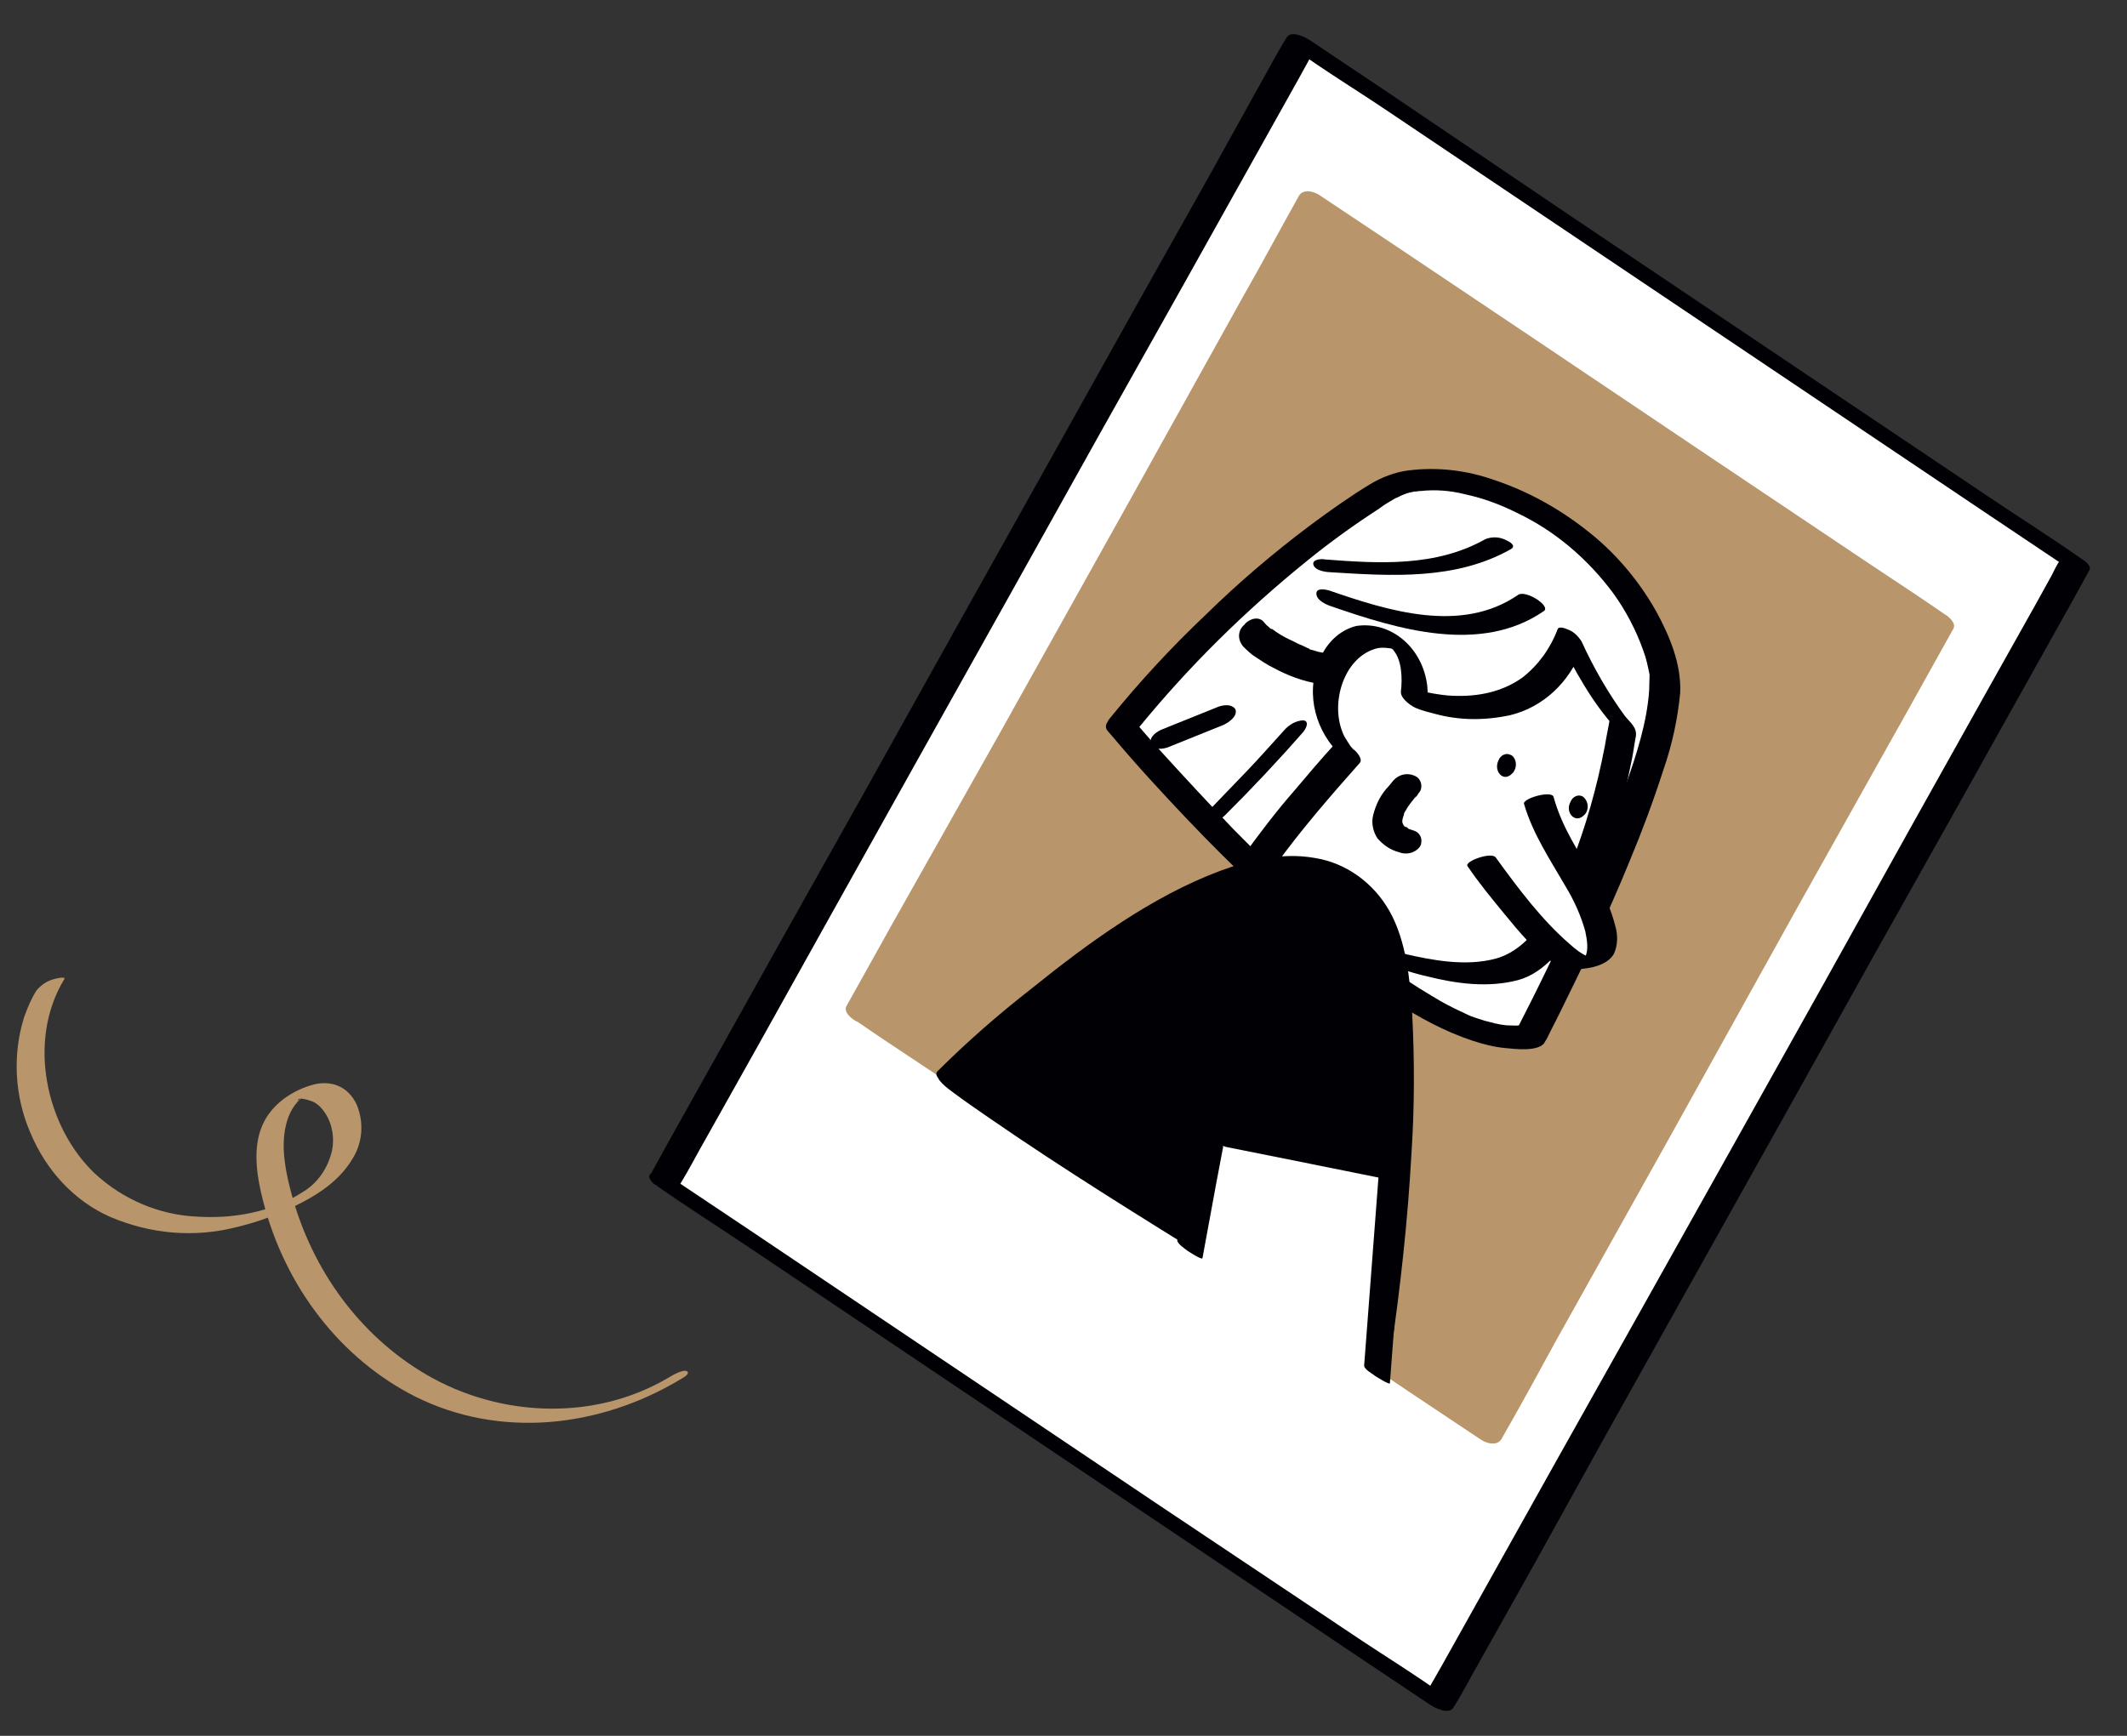 <svg width="49" height="40" viewBox="0 0 49 40" fill="none" xmlns="http://www.w3.org/2000/svg">
<rect x="0" y="0" width="49" height="40" fill="#333333" stroke="none"/>
<path d="M29.954 1.002L47.818 12.992L33.16 39.221L15.296 27.232L29.954 1.002Z" fill="white"/>
<path d="M15.501 27.162L17.281 28.353L21.543 31.218L26.716 34.694L31.172 37.672C31.889 38.155 32.636 38.608 33.338 39.121L33.365 39.138L32.819 39.076L33.218 38.377L34.281 36.476L35.862 33.648L37.782 30.227L39.894 26.456L42.021 22.654L44.001 19.096L45.685 16.085L46.896 13.926L47.266 13.257C47.325 13.135 47.385 13.013 47.458 12.907C47.472 12.892 47.473 12.877 47.487 12.862L47.608 13.066L45.829 11.874L41.566 9.009L36.393 5.533L31.938 2.539C31.221 2.056 30.474 1.604 29.772 1.09L29.744 1.074L30.291 1.136L29.906 1.835L28.843 3.736L27.262 6.564L25.342 9.985L23.229 13.772L21.102 17.573L19.123 21.116L17.453 24.112L16.242 26.271C16.05 26.605 15.872 26.956 15.666 27.29C15.652 27.305 15.651 27.32 15.637 27.335C15.519 27.548 14.88 27.253 14.984 27.07L15.368 26.371L16.432 24.47L18.012 21.642L19.933 18.22L22.045 14.434L24.172 10.633L26.152 7.09L27.835 4.094L29.032 1.935C29.224 1.6 29.402 1.25 29.608 0.916L29.637 0.871C29.741 0.688 30.059 0.851 30.184 0.932L31.963 2.123L36.198 4.987L41.37 8.464L45.826 11.457C46.543 11.94 47.289 12.408 47.992 12.906L48.02 12.922C48.061 12.954 48.171 13.05 48.14 13.127L47.756 13.826L46.692 15.727L45.112 18.555L43.192 21.976L41.079 25.763L38.952 29.564L36.972 33.107L35.303 36.118L34.092 38.277C33.9 38.612 33.721 38.962 33.516 39.296C33.501 39.311 33.501 39.327 33.486 39.342C33.383 39.524 33.064 39.361 32.94 39.28L31.161 38.089L26.898 35.224L21.725 31.748L17.27 28.754C16.552 28.271 15.807 27.803 15.104 27.305L15.076 27.289C14.994 27.225 14.885 27.083 15.027 27.025C15.169 26.967 15.391 27.081 15.501 27.162Z" fill="#000005"/>
<path d="M30.256 4.657L44.688 14.344L34.266 32.994L19.834 23.307L30.256 4.657Z" fill="#B8956A"/>
<path d="M19.98 23.147L21.429 24.113L24.864 26.415L29.03 29.215L32.63 31.63L33.816 32.434C33.995 32.562 34.203 32.676 34.382 32.804L34.41 32.821L33.917 32.838L34.952 30.983L37.448 26.528L40.475 21.161L43.075 16.508L43.932 14.972C44.051 14.728 44.184 14.485 44.331 14.242C44.331 14.226 44.345 14.227 44.346 14.211L44.506 14.524L43.057 13.558L39.636 11.257L35.47 8.456L31.87 6.042L30.684 5.238C30.491 5.109 30.297 4.995 30.118 4.867L30.09 4.851L30.582 4.833L29.548 6.689L27.052 11.144L24.025 16.526L21.425 21.179C21.011 21.94 20.597 22.685 20.169 23.445L20.154 23.476C20.065 23.628 19.883 23.607 19.745 23.542C19.661 23.509 19.413 23.332 19.502 23.18L20.536 21.325L23.046 16.87L26.06 11.472L28.646 6.818C29.073 6.073 29.474 5.313 29.902 4.552L29.917 4.522C30.02 4.339 30.271 4.408 30.409 4.504L31.858 5.47L35.292 7.772L39.458 10.573L43.059 12.987C43.638 13.374 44.232 13.76 44.811 14.162L44.838 14.178C44.907 14.227 45.072 14.37 44.998 14.492L43.964 16.347L41.468 20.802L38.468 26.201L35.868 30.854C35.454 31.614 35.04 32.375 34.612 33.12C34.612 33.135 34.598 33.135 34.597 33.15C34.494 33.333 34.243 33.264 34.105 33.167L32.657 32.202L29.221 29.9L25.056 27.099L21.455 24.685C20.876 24.298 20.282 23.912 19.703 23.51L19.676 23.494C19.565 23.429 19.429 23.255 19.545 23.135C19.661 23.015 19.884 23.082 19.98 23.147Z" fill="#B8956A"/>
<path d="M25.832 16.715C25.832 16.715 32.266 24.41 35.259 23.859C35.259 23.859 38.772 17.177 38.33 15.374C37.533 12.156 33.495 10.301 31.866 11.307C28.523 13.345 25.832 16.715 25.832 16.715Z" fill="white"/>
<path d="M26.143 16.631L26.184 16.678C26.239 16.741 26.13 16.615 26.184 16.678L26.266 16.773C26.429 16.963 26.593 17.152 26.756 17.327C27.302 17.928 27.848 18.515 28.408 19.101C29.816 20.529 31.321 21.975 33.008 22.963C33.215 23.093 33.437 23.207 33.645 23.305C33.728 23.338 33.77 23.37 33.895 23.42C33.992 23.453 34.089 23.487 34.201 23.521L34.34 23.556L34.41 23.573L34.452 23.59C34.396 23.573 34.48 23.59 34.48 23.59L34.564 23.608L34.704 23.627L34.844 23.631C34.942 23.634 34.788 23.63 34.9 23.633C34.942 23.634 34.984 23.635 35.027 23.621C35.069 23.606 35.196 23.595 35.097 23.623L34.925 23.757C35.444 22.752 35.936 21.731 36.4 20.694C36.788 19.84 37.149 18.97 37.455 18.083C37.698 17.395 37.943 16.645 37.992 15.905C37.993 15.844 37.996 15.767 37.997 15.705C37.998 15.674 37.999 15.643 38 15.612C38.002 15.535 37.999 15.628 38.002 15.55C37.964 15.364 37.927 15.178 37.862 15.006C37.693 14.523 37.452 14.069 37.168 13.675C36.572 12.871 35.817 12.233 34.957 11.823C34.569 11.628 34.166 11.478 33.746 11.389C33.412 11.303 33.061 11.278 32.723 11.315C32.681 11.313 32.638 11.328 32.596 11.327C32.554 11.325 32.667 11.313 32.582 11.326L32.526 11.34C32.441 11.353 32.37 11.382 32.299 11.411C32.242 11.44 32.313 11.396 32.242 11.44L32.142 11.484C32.014 11.558 31.886 11.631 31.771 11.721C31.199 12.091 30.64 12.493 30.108 12.926C28.686 14.076 27.372 15.367 26.194 16.817L26.136 16.893C25.947 17.135 25.307 16.886 25.555 16.568C26.253 15.707 26.991 14.909 27.784 14.159C28.535 13.423 29.326 12.75 30.158 12.124C30.617 11.782 31.076 11.455 31.561 11.159C31.833 10.997 32.131 10.882 32.427 10.843C33.104 10.754 33.79 10.834 34.444 11.068C35.195 11.321 35.901 11.71 36.534 12.206C37.18 12.703 37.739 13.351 38.154 14.088C38.462 14.652 38.739 15.308 38.706 15.971C38.648 16.572 38.519 17.17 38.321 17.736C38.09 18.455 37.833 19.143 37.547 19.83C37.05 21.052 36.484 22.225 35.904 23.398L35.681 23.839C35.651 23.916 35.607 23.976 35.563 24.052C35.389 24.233 34.913 24.173 34.689 24.152C34.423 24.129 34.158 24.06 33.907 23.976C32.655 23.556 31.54 22.707 30.509 21.86C29.411 20.935 28.37 19.949 27.373 18.903C26.786 18.285 26.2 17.651 25.642 16.987L25.519 16.845C25.397 16.703 25.569 16.553 25.683 16.51C25.868 16.438 26.035 16.489 26.143 16.631Z" fill="#000005"/>
<path d="M30.609 13.603C31.973 14.073 33.658 14.613 34.975 13.707C35.147 13.589 35.727 13.96 35.569 14.079C34.109 15.089 32.186 14.496 30.683 13.976C30.572 13.942 30.336 13.843 30.326 13.688C30.316 13.534 30.54 13.586 30.609 13.603Z" fill="#000005"/>
<path d="M30.517 12.891C31.764 12.987 33.082 13.069 34.224 12.421C34.38 12.364 34.549 12.368 34.701 12.45C34.784 12.483 34.936 12.579 34.808 12.653C33.538 13.375 32.051 13.272 30.677 13.188C30.579 13.186 30.312 13.163 30.26 13.023C30.208 12.882 30.461 12.874 30.517 12.891Z" fill="#000005"/>
<path d="M34.711 22.346C36.635 21.843 37.393 16.723 37.393 16.723C36.819 16.136 36.156 14.713 36.156 14.713C35.22 17.095 32.578 16.081 32.578 16.081C32.788 14.589 31.311 14.132 30.717 15.32C30.122 16.508 31.041 17.336 31.041 17.336C31.041 17.336 28.881 19.778 28.712 20.298C28.712 20.298 29.628 22.763 31.647 21.876C31.633 21.876 33.409 22.681 34.711 22.346Z" fill="white"/>
<path d="M34.451 22.092C35.328 21.854 35.835 20.802 36.166 19.977C36.528 19.076 36.793 18.127 36.974 17.174C37.008 16.959 37.055 16.76 37.089 16.544L37.237 16.796C36.677 16.194 36.263 15.426 35.89 14.674L36.444 14.952C36.156 15.732 35.537 16.301 34.787 16.481C34.208 16.605 33.618 16.604 33.06 16.45C32.92 16.415 32.781 16.38 32.656 16.33C32.544 16.297 32.255 16.103 32.273 15.934C32.31 15.626 32.293 15.209 32.103 14.988C32.144 15.02 32.089 14.972 32.075 14.956C32.116 15.003 32.047 14.955 32.103 14.972C32.047 14.955 32.131 14.973 32.075 14.956C32.048 14.94 32.034 14.939 32.006 14.938C31.894 14.92 31.767 14.917 31.654 14.96C30.959 15.188 30.651 16.183 30.927 16.87C30.953 16.948 30.994 17.011 31.034 17.073C31.061 17.12 31.088 17.152 31.115 17.199C31.142 17.231 31.238 17.326 31.156 17.247C31.169 17.262 31.183 17.278 31.197 17.279C31.238 17.311 31.402 17.485 31.329 17.576C30.648 18.344 29.966 19.128 29.367 19.961C29.223 20.127 29.105 20.324 29 20.538L29.003 20.445C29.003 20.46 29.016 20.476 29.016 20.492C29.015 20.507 29.082 20.633 29.042 20.57C29.109 20.695 29.161 20.82 29.242 20.946C29.336 21.103 29.444 21.26 29.567 21.387C29.677 21.498 29.8 21.609 29.924 21.69C30.104 21.788 30.285 21.839 30.482 21.86C30.762 21.867 31.045 21.813 31.3 21.712C31.457 21.639 31.567 21.72 31.72 21.77C31.915 21.853 32.123 21.92 32.319 21.972C33.003 22.13 33.757 22.274 34.451 22.092C34.606 22.081 34.758 22.147 34.867 22.273C34.908 22.305 35.112 22.558 34.971 22.585C34.278 22.767 33.55 22.669 32.866 22.496C32.475 22.408 32.1 22.274 31.725 22.11L31.907 22.13C31.196 22.451 30.397 22.367 29.749 21.917C29.281 21.58 28.886 21.121 28.606 20.589C28.539 20.463 28.472 20.338 28.434 20.198C28.396 20.043 28.555 19.862 28.629 19.74C29.009 19.21 29.402 18.696 29.823 18.213C30.128 17.851 30.447 17.474 30.766 17.128L30.898 17.409C30.323 16.884 30.066 16.012 30.382 15.249C30.533 14.836 30.851 14.521 31.247 14.424C32.051 14.307 32.779 14.929 32.881 15.812C32.891 15.966 32.901 16.105 32.869 16.259L32.5 15.863L32.57 15.88C32.514 15.863 32.528 15.864 32.598 15.881L32.709 15.915C32.919 15.967 33.128 16.004 33.339 16.025C33.941 16.072 34.562 15.981 35.078 15.609C35.437 15.326 35.714 14.947 35.881 14.504C35.911 14.412 36.092 14.495 36.133 14.511C36.259 14.561 36.354 14.656 36.435 14.782C36.714 15.392 37.049 15.972 37.428 16.492C37.55 16.65 37.73 16.763 37.681 16.993C37.648 17.162 37.63 17.316 37.597 17.485C37.337 18.774 37.006 20.093 36.371 21.234C36.046 21.811 35.594 22.417 34.971 22.585C34.816 22.596 34.663 22.546 34.554 22.419C34.513 22.372 34.309 22.134 34.451 22.092Z" fill="#000005"/>
<path d="M32.381 18.145C32.381 18.145 31.413 19.122 32.375 19.41L32.381 18.145Z" fill="white"/>
<path d="M32.643 18.337C32.629 18.352 32.6 18.382 32.585 18.397L32.614 18.352L32.6 18.367L32.571 18.412C32.542 18.442 32.527 18.473 32.498 18.503C32.44 18.579 32.395 18.654 32.351 18.73C32.322 18.791 32.367 18.685 32.366 18.7C32.366 18.715 32.352 18.715 32.351 18.73L32.336 18.792C32.32 18.838 32.305 18.884 32.304 18.93L32.306 18.853C32.304 18.915 32.303 18.961 32.315 19.023L32.303 18.945C32.316 18.977 32.33 19.008 32.343 19.039C32.316 18.977 32.302 18.976 32.33 19.008L32.343 19.024C32.37 19.055 32.412 19.087 32.329 19.023C32.343 19.039 32.356 19.055 32.385 19.056C32.413 19.056 32.495 19.105 32.398 19.072C32.453 19.104 32.509 19.121 32.565 19.138C32.69 19.172 32.771 19.298 32.739 19.436C32.739 19.467 32.724 19.482 32.709 19.512C32.593 19.663 32.395 19.704 32.228 19.638C32.033 19.586 31.867 19.474 31.731 19.316C31.637 19.174 31.586 18.972 31.633 18.788C31.697 18.527 31.815 18.299 31.989 18.119C32.047 18.058 32.091 17.982 32.148 17.938C32.292 17.818 32.489 17.808 32.641 17.905C32.737 17.969 32.775 18.125 32.716 18.231C32.672 18.292 32.658 18.307 32.643 18.337Z" fill="#000005"/>
<path d="M35.436 18.445C35.617 19.005 35.869 19.552 36.193 20.025C37.257 21.69 36.958 22.346 36.303 22.174C35.647 22.001 34.105 19.859 34.105 19.859" fill="white"/>
<path d="M35.789 18.361C35.981 19.061 36.372 19.643 36.735 20.24C36.951 20.57 37.109 20.945 37.211 21.334C37.275 21.552 37.269 21.783 37.179 21.981C37.047 22.209 36.735 22.293 36.51 22.318C36.284 22.358 36.06 22.321 35.852 22.223C35.382 21.963 34.988 21.458 34.634 21.032C34.349 20.684 34.063 20.337 33.807 19.959C33.726 19.849 34.364 19.619 34.459 19.761C34.973 20.47 35.515 21.195 36.16 21.753C36.297 21.88 36.448 21.992 36.615 22.058C36.657 22.075 36.685 22.06 36.713 22.077C36.629 22.074 36.558 22.088 36.487 22.132C36.458 22.147 36.444 22.162 36.473 22.132C36.473 22.132 36.517 22.071 36.517 22.056C36.606 21.873 36.556 21.64 36.519 21.454C36.417 21.096 36.271 20.768 36.083 20.454C35.721 19.826 35.316 19.229 35.11 18.528C35.058 18.403 35.737 18.206 35.789 18.361Z" fill="#000005"/>
<path d="M34.832 17.409C34.942 17.505 34.951 17.675 34.863 17.796C34.849 17.811 34.849 17.811 34.834 17.826C34.632 18.037 34.401 17.768 34.52 17.524C34.565 17.402 34.693 17.343 34.79 17.392C34.804 17.393 34.818 17.409 34.832 17.409Z" fill="#000005"/>
<path d="M36.477 18.365C36.587 18.461 36.611 18.631 36.523 18.752C36.508 18.767 36.508 18.767 36.494 18.782C36.292 18.993 36.046 18.724 36.179 18.48C36.225 18.358 36.353 18.3 36.45 18.349C36.464 18.349 36.463 18.365 36.477 18.365Z" fill="#000005"/>
<path d="M30.028 16.861C29.448 17.524 28.84 18.171 28.22 18.787C28.133 18.877 27.918 19.011 27.794 18.945C27.669 18.88 27.857 18.685 27.901 18.624L28.118 18.398L28.161 18.353L28.204 18.308C28.19 18.323 28.233 18.278 28.233 18.278L28.291 18.218C28.436 18.067 28.581 17.917 28.725 17.767C29.014 17.466 29.29 17.149 29.579 16.833C29.696 16.697 29.853 16.609 30.021 16.598C30.175 16.618 30.087 16.785 30.028 16.861Z" fill="#000005"/>
<path d="M28.192 16.702L26.9 17.223C26.814 17.251 26.73 17.264 26.646 17.247C26.59 17.23 26.521 17.197 26.509 17.135C26.471 16.964 26.671 16.846 26.785 16.802L28.077 16.282C28.162 16.254 28.247 16.241 28.331 16.258C28.387 16.275 28.456 16.308 28.468 16.37C28.492 16.525 28.306 16.643 28.192 16.702Z" fill="#000005"/>
<path d="M29.128 14.35C29.155 14.382 29.182 14.413 29.224 14.445L29.278 14.493C29.292 14.494 29.334 14.526 29.292 14.494C29.251 14.462 29.292 14.494 29.306 14.494C29.43 14.59 29.569 14.671 29.707 14.737C29.791 14.77 29.86 14.818 29.943 14.851C29.985 14.868 30.026 14.884 30.054 14.9L30.123 14.933C30.137 14.934 30.193 14.966 30.151 14.949C30.109 14.933 30.165 14.95 30.178 14.966L30.248 14.983L30.36 15.017C30.444 15.035 30.527 15.052 30.611 15.07C30.765 15.105 30.873 15.263 30.84 15.431C30.84 15.447 30.839 15.462 30.824 15.493C30.749 15.676 30.577 15.795 30.396 15.759C30.018 15.702 29.67 15.569 29.338 15.39C29.199 15.325 29.061 15.228 28.937 15.148C28.827 15.083 28.731 14.988 28.635 14.893C28.581 14.829 28.541 14.736 28.544 14.643C28.546 14.55 28.591 14.459 28.663 14.399C28.765 14.263 29.006 14.177 29.128 14.35Z" fill="#000005"/>
<path d="M21.915 24.821C21.915 24.821 29.597 17.219 31.685 20.997C32.903 23.207 31.674 31.156 31.674 31.156C31.674 31.156 21.753 25.11 21.915 24.821Z" fill="#000005"/>
<path d="M21.61 24.673C22.289 23.997 23.009 23.369 23.755 22.787C25.091 21.712 26.539 20.655 28.114 20.066C28.81 19.807 29.559 19.642 30.286 19.77C30.999 19.882 31.633 20.332 32.008 20.991C32.397 21.68 32.485 22.578 32.533 23.367C32.588 24.434 32.587 25.515 32.516 26.578C32.431 28.119 32.263 29.659 32.038 31.181C32.037 31.212 32.037 31.227 32.022 31.258C31.988 31.488 31.571 31.323 31.474 31.258C30.341 30.563 29.208 29.868 28.076 29.158C26.308 28.06 24.526 26.961 22.802 25.771C22.526 25.578 22.237 25.385 21.962 25.177C21.879 25.113 21.52 24.872 21.595 24.704C21.715 24.445 22.382 24.695 22.264 24.907C22.278 24.892 22.238 24.814 22.252 24.83C22.225 24.783 22.211 24.798 22.266 24.83L22.335 24.894C22.239 24.799 22.376 24.926 22.404 24.942C22.637 25.118 22.886 25.295 23.12 25.456C23.892 25.986 24.665 26.486 25.452 26.986C27.192 28.099 28.946 29.182 30.701 30.264L31.902 31.007L31.355 31.008C31.543 29.762 31.676 28.515 31.78 27.268C31.865 26.236 31.907 25.187 31.894 24.137C31.876 23.256 31.845 22.345 31.601 21.489C31.564 21.333 31.511 21.193 31.431 21.052C31.364 20.911 31.284 20.785 31.189 20.659C31.148 20.596 31.093 20.549 31.038 20.501L30.956 20.421C31.011 20.469 30.915 20.389 30.901 20.389C30.887 20.389 30.846 20.357 30.819 20.325L30.763 20.293C30.832 20.325 30.722 20.261 30.763 20.293L30.68 20.244C30.652 20.228 30.555 20.194 30.639 20.227C30.569 20.195 30.499 20.177 30.43 20.16C30.36 20.142 30.458 20.161 30.401 20.159C30.345 20.158 30.318 20.141 30.276 20.14L30.15 20.121L30.094 20.12L30.108 20.12C30.023 20.118 29.939 20.116 29.869 20.114C29.799 20.112 29.714 20.125 29.644 20.123C29.7 20.125 29.587 20.137 29.573 20.136L29.418 20.163C29.249 20.189 29.079 20.246 28.909 20.288C28.158 20.53 27.446 20.881 26.76 21.31C26.045 21.753 25.358 22.229 24.697 22.751C23.85 23.422 23.044 24.142 22.251 24.876L22.208 24.906C22.047 25.148 21.409 24.853 21.61 24.673Z" fill="#000005"/>
<path d="M27.412 28.785L27.89 26.189L32.068 27.029L31.73 31.651" fill="white"/>
<path d="M27.122 28.576L27.601 25.98L27.615 25.98L31.276 26.714L31.806 26.821C31.932 26.855 32.057 26.921 32.152 27.016C32.207 27.064 32.387 27.161 32.371 27.253L32.063 31.29L32.019 31.875C32.018 31.922 31.714 31.728 31.687 31.712C31.632 31.664 31.41 31.55 31.427 31.458L31.734 27.421L31.778 26.836L32.343 27.253L29.59 26.698L28.249 26.43C28.235 26.43 28.18 26.397 28.165 26.413C28.194 26.398 28.163 26.49 28.163 26.505L28.015 27.288L27.701 28.994C27.686 29.039 27.396 28.846 27.368 28.83C27.327 28.798 27.106 28.653 27.122 28.576Z" fill="#000005"/>
<path d="M15.655 31.797C13.799 32.904 11.516 33.151 9.576 32.187C7.857 31.321 6.568 29.665 6.061 27.675C5.921 27.131 5.812 26.479 6.038 25.945C6.248 25.441 6.749 25.116 7.23 24.99C7.626 24.892 8.016 25.027 8.215 25.449C8.386 25.855 8.36 26.317 8.124 26.697C7.845 27.168 7.401 27.48 6.945 27.715C6.474 27.964 5.977 28.151 5.454 28.276C4.478 28.527 3.469 28.438 2.539 28.042C1.72 27.68 1.064 26.982 0.695 26.092C0.339 25.264 0.281 24.305 0.558 23.433C0.634 23.219 0.724 23.005 0.841 22.823C0.943 22.702 1.072 22.613 1.213 22.571C1.242 22.556 1.539 22.487 1.481 22.563C0.613 23.99 1.064 25.979 2.187 27.044C2.844 27.649 3.678 27.996 4.534 28.035C5.347 28.088 6.236 27.942 6.951 27.483C7.308 27.277 7.556 26.928 7.652 26.499C7.719 26.13 7.617 25.741 7.357 25.487C7.288 25.424 7.205 25.375 7.122 25.357C7.094 25.341 6.885 25.289 6.869 25.335C6.839 25.427 6.985 25.215 6.911 25.336C6.897 25.351 6.854 25.381 6.839 25.411C6.752 25.502 6.693 25.623 6.648 25.73C6.451 26.25 6.547 26.839 6.674 27.352C7.116 29.14 8.185 30.651 9.649 31.571C11.361 32.653 13.633 32.792 15.404 31.744C15.475 31.7 15.746 31.538 15.829 31.602C15.912 31.666 15.698 31.768 15.655 31.797Z" fill="#B8956A"/>
</svg>
